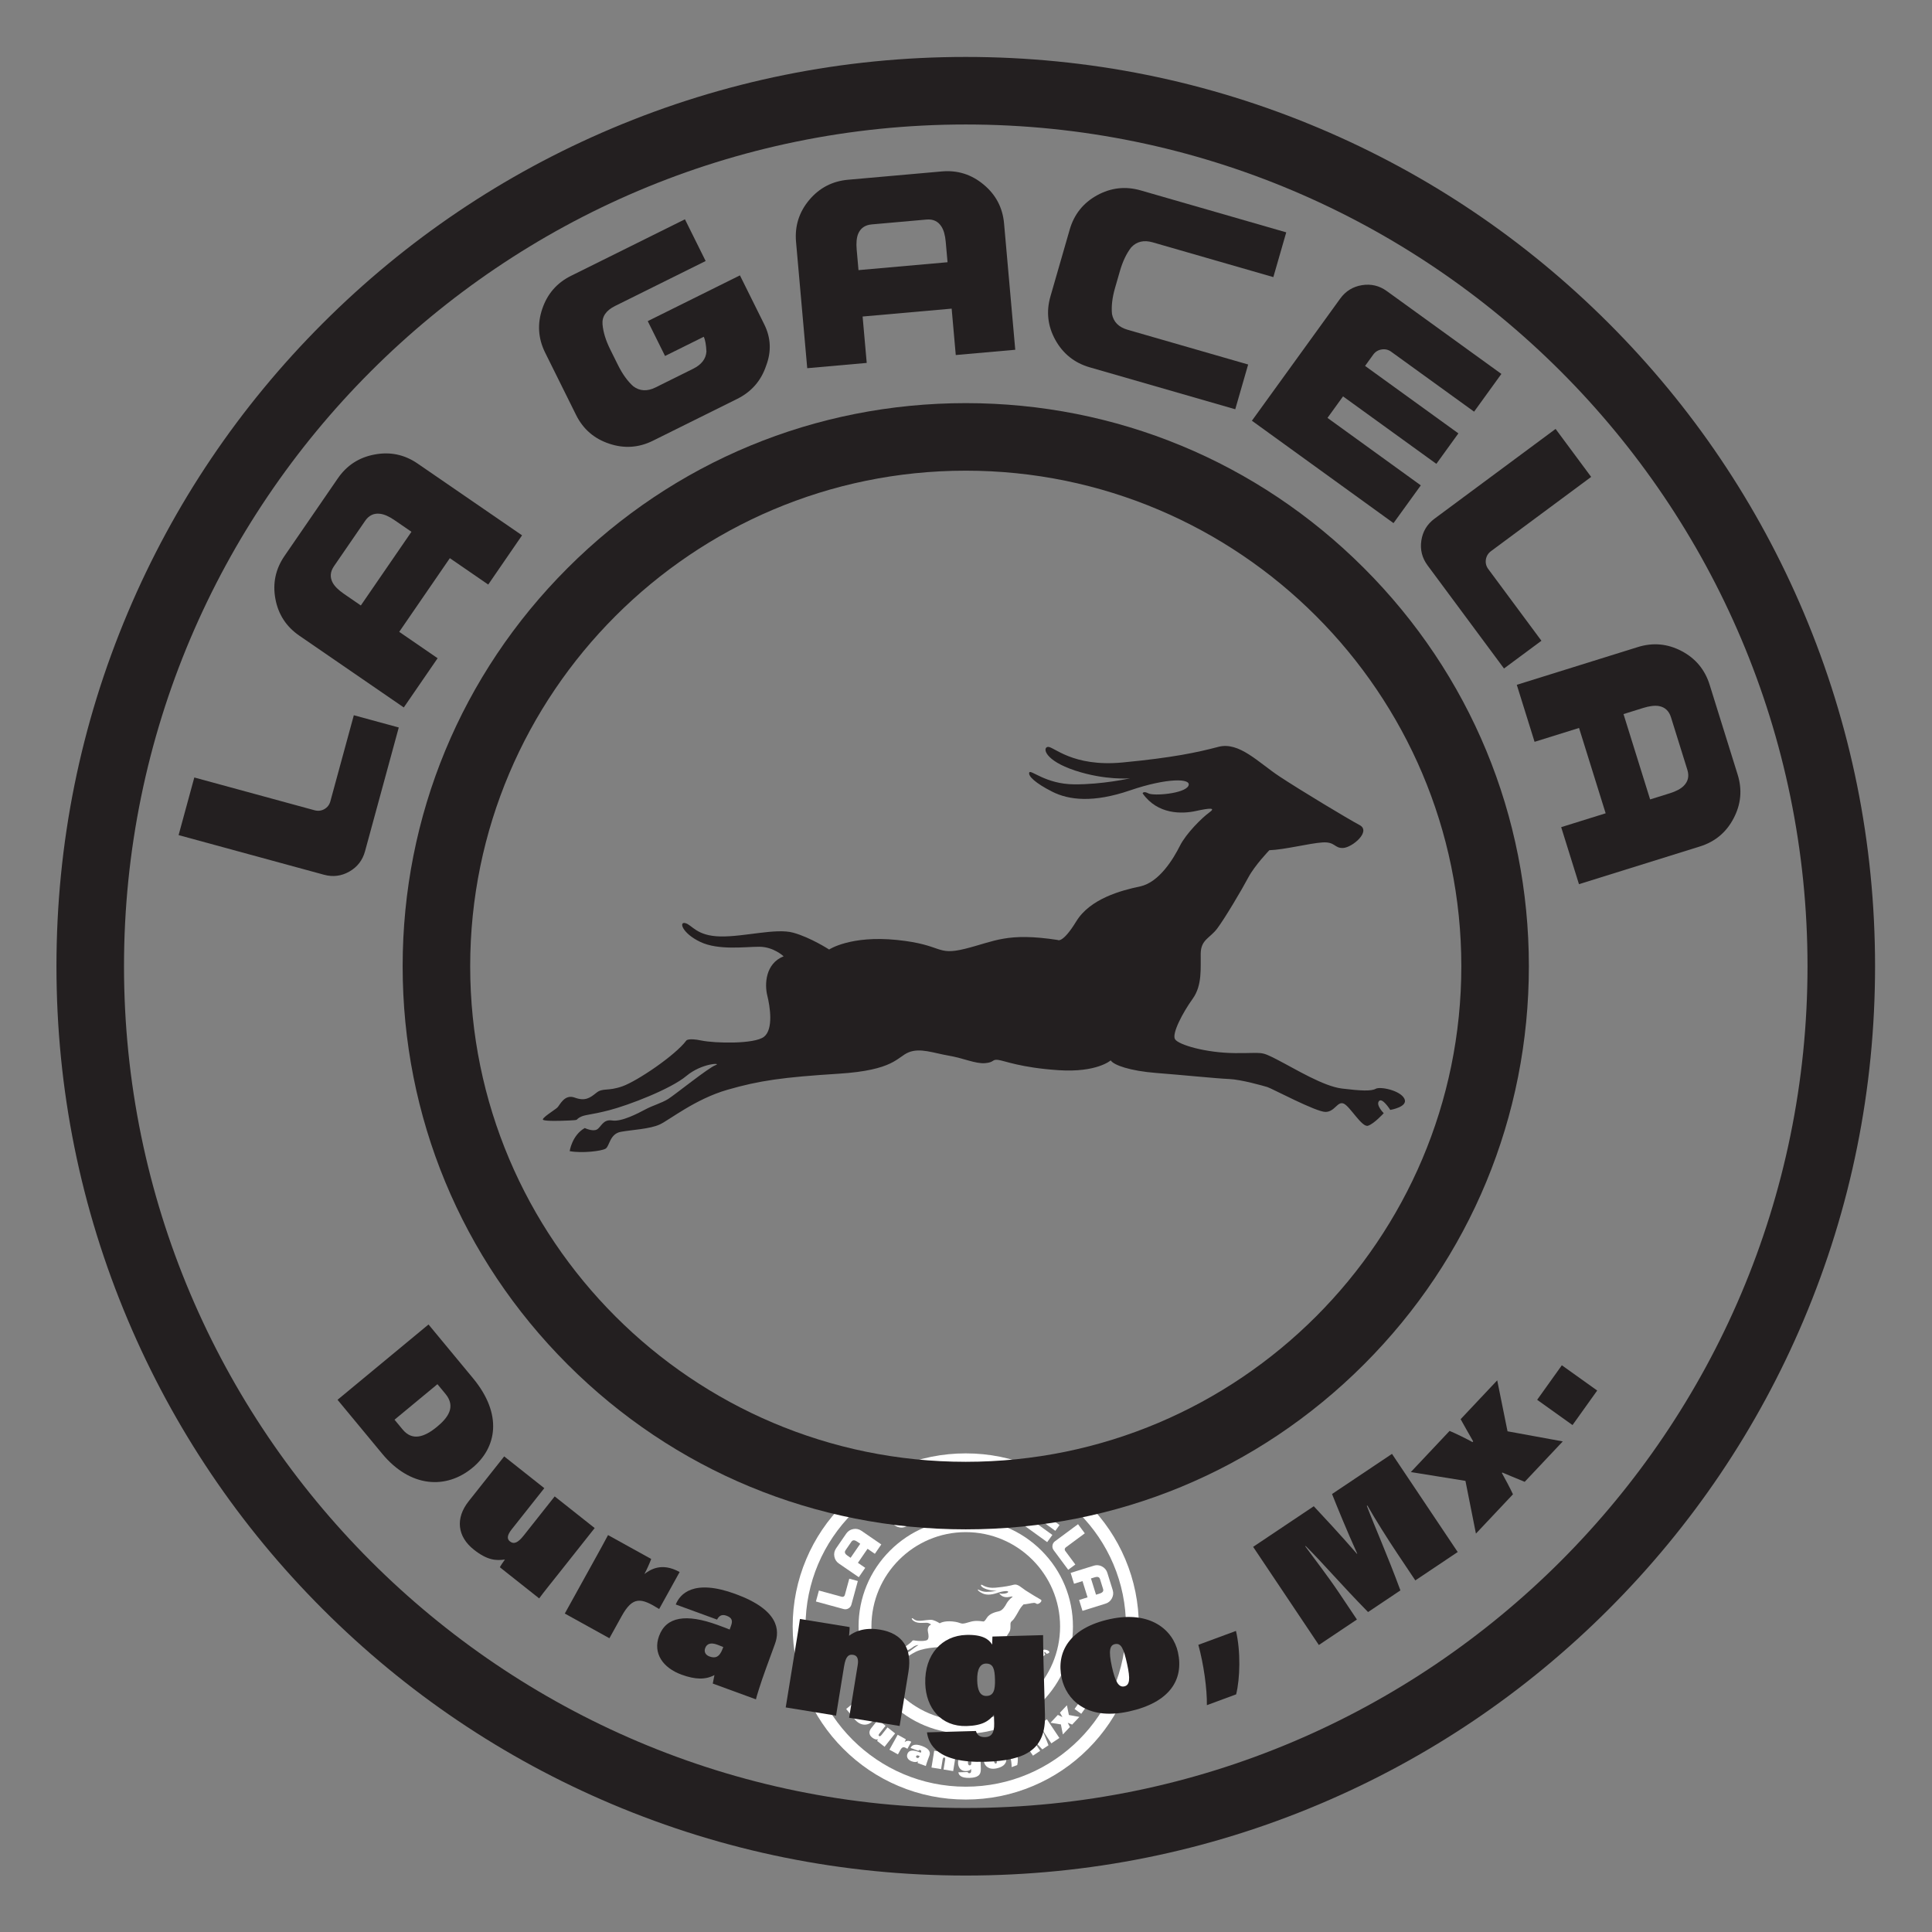 <?xml version="1.0" encoding="UTF-8" standalone="no"?>
<svg
   xmlns:dc="http://purl.org/dc/elements/1.1/"
   xmlns:cc="http://creativecommons.org/ns#"
   xmlns:rdf="http://www.w3.org/1999/02/22-rdf-syntax-ns#"
   xmlns:svg="http://www.w3.org/2000/svg"
   xmlns="http://www.w3.org/2000/svg"
   viewBox="0 0 1700.787 1700.787"
   height="1700.787"
   width="1700.787"
   xml:space="preserve"
   id="svg2"
   version="1.1"><rect x="0" y="0" width="1700.787" height="1700.787" fill="#808080" stroke="none"/><defs
     id="defs6"><clipPath
       id="clipPath18"
       clipPathUnits="userSpaceOnUse"><path
         id="path16"
         d="M 0,1275.591 H 1275.591 V 0 H 0 Z" /></clipPath></defs><g
     transform="matrix(1.333,0,0,-1.333,0,1700.787)"
     id="g10"><g
       id="g12"><g
         clip-path="url(#clipPath18)"
         id="g14"><g
           transform="translate(588.004,178.535)"
           id="g20"><path
             id="path22"
             style="fill:#ffffff;fill-opacity:1;fill-rule:nonzero;stroke:none"
             d="m 0,0 c 0,0 0.285,1.991 1.896,2.907 0,0 0.98,-0.473 1.518,-0.189 0.537,0.285 0.758,1.328 1.927,1.137 1.17,-0.189 3.224,0.885 4.172,1.391 0.948,0.506 2.023,0.79 2.844,1.296 0.822,0.506 5.088,3.95 5.974,4.267 0.884,0.316 -1.707,0.284 -3.666,-1.36 C 12.705,7.807 7.427,5.783 4.994,5.151 2.56,4.52 1.928,4.614 1.296,4.267 0.664,3.919 1.264,3.919 0,3.855 -1.264,3.793 -2.939,3.761 -3.318,3.919 c -0.38,0.158 1.454,1.263 1.77,1.563 0.316,0.301 0.884,1.724 2.18,1.249 1.296,-0.473 1.896,-0.062 2.718,0.601 0.822,0.664 1.422,0.158 3.287,0.822 1.864,0.663 6.637,3.887 8.028,5.752 0,0 0.221,0.348 1.896,0 1.674,-0.347 6.668,-0.474 7.869,0.474 1.201,0.948 0.758,3.792 0.411,5.182 -0.348,1.391 -0.253,4.014 2.054,4.931 0,0 -1.264,1.201 -3.065,1.201 -1.802,0 -5.121,-0.474 -7.396,0.601 -2.275,1.074 -2.749,2.591 -1.896,2.37 0.853,-0.222 1.391,-1.612 4.393,-1.675 3.002,-0.063 6.985,1.074 9.165,0.474 2.181,-0.601 4.519,-2.117 4.519,-2.117 0,0 2.687,1.8 8.533,1.2 5.847,-0.6 4.867,-2.023 8.565,-1.106 3.698,0.916 5.214,2.086 11.63,1.106 0,0 0.601,-0.505 2.339,2.339 1.738,2.844 5.625,3.887 8.027,4.393 2.402,0.505 4.204,3.508 4.994,5.088 0.79,1.58 2.812,3.571 3.697,4.203 0.886,0.632 0.063,0.57 -1.675,0.19 -1.738,-0.379 -4.804,-0.474 -6.7,2.213 0,0 0.063,0.347 0.727,0 0.664,-0.348 4.551,-0.033 5.025,0.948 0.474,0.979 -2.718,1.011 -7.332,-0.569 -4.614,-1.581 -7.68,-1.233 -9.797,-0.159 -2.117,1.076 -3.034,1.96 -2.876,2.403 0.158,0.442 2.055,-1.454 5.625,-1.486 3.571,-0.032 7.048,0.758 7.048,0.758 0,0 -3.097,-0.284 -6.921,0.981 -3.824,1.263 -4.108,2.876 -3.413,2.97 0.695,0.095 3.065,-2.56 9.386,-1.96 6.321,0.601 9.418,1.27 12.041,1.962 2.624,0.694 5.025,-1.962 7.712,-3.731 2.686,-1.77 8.564,-5.31 10.049,-6.1 1.486,-0.79 -0.916,-2.812 -2.053,-2.876 -1.138,-0.063 -0.981,0.79 -2.592,0.696 -1.612,-0.095 -4.773,-0.916 -6.7,-0.98 0,0 -1.833,-1.896 -2.655,-3.445 -0.822,-1.548 -2.939,-5.119 -3.887,-6.384 -0.949,-1.264 -2.055,-1.391 -2.086,-3.16 -0.032,-1.77 0.221,-3.983 -1.011,-5.689 -1.233,-1.707 -2.655,-4.393 -2.213,-5.089 0.442,-0.695 3.856,-1.706 7.522,-1.738 3.666,-0.031 3.097,0.317 5.373,-0.852 2.275,-1.17 5.752,-3.319 8.09,-3.604 2.339,-0.284 3.666,-0.348 4.235,-0.031 0.569,0.316 3.065,-0.19 3.603,-1.233 0.537,-1.043 -1.77,-1.421 -1.77,-1.421 0,0 -1.011,1.611 -1.422,1.105 -0.411,-0.506 0.6,-1.517 0.6,-1.517 0,0 -1.232,-1.359 -1.991,-1.58 -0.759,-0.221 -2.244,2.434 -3.034,2.782 -0.79,0.347 -1.105,-1.012 -2.275,-1.043 -1.169,-0.033 -6.795,2.97 -7.332,3.129 -0.537,0.157 -3.287,0.947 -4.835,1.01 -1.549,0.064 -5.879,0.506 -9.134,0.759 -3.255,0.253 -5.341,0.98 -5.721,1.58 0,0 -1.738,-1.549 -6.542,-1.232 -4.803,0.315 -6.826,1.201 -7.616,1.296 -0.79,0.094 -0.442,-0.317 -1.644,-0.411 -1.201,-0.095 -2.717,0.631 -4.582,0.948 -1.864,0.315 -3.571,1.011 -5.025,0.411 C 41.148,11.82 40.801,10.177 33.816,9.734 26.832,9.292 23.861,8.881 19.816,7.712 15.771,6.542 12.547,3.919 11.314,3.351 10.082,2.781 7.87,2.687 6.447,2.434 5.025,2.181 5.025,0.632 4.52,0.316 4.014,0 1.517,-0.284 0,0" /></g><g
           transform="translate(637.795,264.077)"
           id="g24"><path
             id="path26"
             style="fill:#ffffff;fill-opacity:1;fill-rule:nonzero;stroke:none"
             d="m 0,0 c -34.351,0 -62.297,-27.946 -62.297,-62.298 0,-34.35 27.946,-62.297 62.297,-62.297 34.35,0 62.297,27.947 62.297,62.297 C 62.297,-27.946 34.35,0 0,0 m 0,-133.086 c -18.908,0 -36.685,7.363 -50.055,20.733 -13.37,13.371 -20.733,31.147 -20.733,50.055 0,18.908 7.363,36.685 20.733,50.055 C -36.685,1.127 -18.908,8.49 0,8.49 c 18.908,0 36.684,-7.363 50.054,-20.733 13.37,-13.37 20.734,-31.147 20.734,-50.055 0,-18.908 -7.364,-36.684 -20.734,-50.055 C 36.684,-125.723 18.908,-133.086 0,-133.086" /></g><g
           transform="translate(637.795,307.595)"
           id="g28"><path
             id="path30"
             style="fill:#ffffff;fill-opacity:1;fill-rule:nonzero;stroke:none"
             d="m 0,0 c -58.347,0 -105.816,-47.469 -105.816,-105.816 0,-58.347 47.469,-105.816 105.816,-105.816 58.347,0 105.816,47.469 105.816,105.816 C 105.816,-47.469 58.347,0 0,0 m 0,-220.123 c -15.43,0 -30.4,3.022 -44.495,8.984 -13.612,5.758 -25.836,13.999 -36.332,24.495 -10.497,10.497 -18.738,22.721 -24.496,36.333 -5.961,14.095 -8.984,29.066 -8.984,44.495 0,15.429 3.023,30.4 8.984,44.495 5.758,13.612 13.999,25.836 24.496,36.333 10.496,10.496 22.72,18.737 36.332,24.495 C -30.4,5.468 -15.43,8.491 0,8.491 c 15.429,0 30.4,-3.023 44.495,-8.984 13.612,-5.758 25.836,-13.999 36.332,-24.495 10.497,-10.497 18.738,-22.721 24.496,-36.333 5.961,-14.095 8.984,-29.066 8.984,-44.495 0,-15.429 -3.023,-30.4 -8.984,-44.495 -5.758,-13.612 -13.999,-25.836 -24.496,-36.333 C 70.331,-197.14 58.107,-205.381 44.495,-211.139 30.4,-217.101 15.429,-220.123 0,-220.123" /></g><g
           transform="translate(555.935,221.386)"
           id="g32"><path
             id="path34"
             style="fill:#ffffff;fill-opacity:1;fill-rule:nonzero;stroke:none"
             d="M 0,0 C 0.432,-0.117 0.84,-0.071 1.225,0.141 1.613,0.362 1.866,0.689 1.984,1.12 L 4.935,11.946 10.584,10.406 6.343,-5.153 C 6.036,-6.279 5.38,-7.129 4.376,-7.703 3.372,-8.277 2.308,-8.411 1.182,-8.104 l -18.275,4.982 1.975,7.243 z" /></g><g
           transform="translate(568.114,256.393)"
           id="g36"><path
             id="path38"
             style="fill:#ffffff;fill-opacity:1;fill-rule:nonzero;stroke:none"
             d="M 0,0 -2.13,1.464 C -2.822,1.939 -3.432,2.206 -3.96,2.266 -4.73,2.358 -5.35,2.063 -5.82,1.38 l -3.918,-5.703 c -0.475,-0.693 -0.532,-1.381 -0.17,-2.067 0.251,-0.463 0.722,-0.932 1.414,-1.408 l 2.13,-1.464 z m -1.537,-12.577 4.826,-3.317 -4.252,-6.187 -13.131,9.021 c -1.644,1.131 -2.648,2.674 -3.01,4.63 -0.363,1.956 0.021,3.756 1.15,5.401 l 6.698,9.747 c 1.124,1.636 2.664,2.635 4.62,2.998 1.962,0.371 3.765,-0.008 5.41,-1.138 l 13.13,-9.022 -4.252,-6.188 -4.826,3.316 z" /></g><g
           transform="translate(597.818,282.876)"
           id="g40"><path
             id="path42"
             style="fill:#ffffff;fill-opacity:1;fill-rule:nonzero;stroke:none"
             d="m 0,0 11.589,5.752 3.062,-6.168 c 0.834,-1.68 0.909,-3.414 0.226,-5.201 -0.634,-1.886 -1.845,-3.273 -3.633,-4.159 L 0.651,-15.034 c -1.777,-0.883 -3.609,-1.007 -5.494,-0.372 -1.896,0.63 -3.284,1.834 -4.167,3.611 l -3.883,7.824 c -0.887,1.787 -1.009,3.626 -0.364,5.517 0.634,1.885 1.84,3.268 3.618,4.151 L 4.675,12.802 7.279,7.557 -4.105,1.906 c -1.133,-0.562 -1.66,-1.329 -1.58,-2.3 0.081,-0.97 0.404,-2.027 0.971,-3.169 l 0.975,-1.963 c 0.562,-1.134 1.206,-2.026 1.93,-2.676 0.823,-0.603 1.751,-0.647 2.787,-0.133 l 4.732,2.35 c 1.045,0.518 1.601,1.238 1.667,2.16 -0.041,0.868 -0.154,1.487 -0.338,1.858 L 2.175,-4.381 Z" /></g><g
           transform="translate(635.505,290.28)"
           id="g44"><path
             id="path46"
             style="fill:#ffffff;fill-opacity:1;fill-rule:nonzero;stroke:none"
             d="M 0,0 -0.228,2.574 C -0.302,3.41 -0.485,4.051 -0.776,4.496 -1.195,5.148 -1.817,5.438 -2.643,5.365 L -9.535,4.754 C -10.371,4.68 -10.938,4.285 -11.236,3.569 -11.434,3.081 -11.495,2.418 -11.421,1.582 l 0.228,-2.574 z m -10.676,-6.825 0.517,-5.833 -7.479,-0.662 -1.406,15.869 c -0.176,1.987 0.374,3.744 1.651,5.269 1.277,1.526 2.91,2.376 4.897,2.553 l 11.78,1.043 C 1.261,11.59 3.012,11.039 4.537,9.762 6.073,8.485 6.93,6.854 7.106,4.866 l 1.407,-15.869 -7.479,-0.663 -0.517,5.833 z" /></g><g
           transform="translate(650.859,294.375)"
           id="g48"><path
             id="path50"
             style="fill:#ffffff;fill-opacity:1;fill-rule:nonzero;stroke:none"
             d="m 0,0 c 0.553,1.918 1.699,3.357 3.44,4.319 1.752,0.96 3.581,1.164 5.489,0.615 L 27.224,-0.339 25.602,-5.965 10.45,-1.599 C 9.329,-1.275 8.424,-1.485 7.732,-2.229 7.137,-2.998 6.661,-3.996 6.309,-5.223 L 5.701,-7.328 c -0.35,-1.216 -0.477,-2.309 -0.383,-3.277 0.19,-0.998 0.845,-1.657 1.966,-1.98 l 15.152,-4.366 -1.623,-5.627 -18.293,5.272 c -1.908,0.55 -3.347,1.697 -4.32,3.441 -0.962,1.741 -1.169,3.565 -0.619,5.472 z" /></g><g
           transform="translate(684.864,285.703)"
           id="g52"><path
             id="path54"
             style="fill:#ffffff;fill-opacity:1;fill-rule:nonzero;stroke:none"
             d="M 0,0 C 0.684,0.946 1.596,1.511 2.738,1.694 3.88,1.878 4.919,1.631 5.855,0.953 L 20.264,-9.464 16.833,-14.21 6.401,-6.667 C 6.048,-6.411 5.65,-6.319 5.209,-6.39 4.767,-6.461 4.415,-6.678 4.153,-7.04 l -1.025,-1.418 11.73,-8.482 -2.769,-3.831 -11.731,8.482 -1.955,-2.704 11.731,-8.482 -3.431,-4.745 -17.802,12.871 z" /></g><g
           transform="translate(703.825,253.962)"
           id="g56"><path
             id="path58"
             style="fill:#ffffff;fill-opacity:1;fill-rule:nonzero;stroke:none"
             d="m 0,0 c -0.359,-0.266 -0.574,-0.616 -0.646,-1.05 -0.067,-0.442 0.034,-0.843 0.3,-1.202 l 6.682,-9.014 -4.704,-3.487 -9.605,12.956 c -0.694,0.938 -0.957,1.978 -0.787,3.122 0.17,1.144 0.724,2.064 1.661,2.758 l 15.216,11.28 4.472,-6.031 z" /></g><g
           transform="translate(723.826,222.75)"
           id="g60"><path
             id="path62"
             style="fill:#ffffff;fill-opacity:1;fill-rule:nonzero;stroke:none"
             d="m 0,0 2.467,0.77 c 0.802,0.25 1.388,0.564 1.762,0.943 0.548,0.548 0.7,1.218 0.453,2.009 l -2.06,6.605 c -0.25,0.802 -0.757,1.272 -1.519,1.41 -0.52,0.09 -1.18,0.01 -1.982,-0.24 l -2.467,-0.769 z m -8.936,8.984 -5.59,-1.744 -2.236,7.168 15.209,4.743 c 1.906,0.594 3.739,0.429 5.5,-0.495 1.762,-0.924 2.941,-2.339 3.534,-4.244 L 11.002,3.123 C 11.594,1.229 11.427,-0.6 10.503,-2.361 9.582,-4.134 8.169,-5.316 6.264,-5.911 l -15.209,-4.743 -2.236,7.167 5.59,1.744 z" /></g><g
           transform="translate(565.986,144.775)"
           id="g64"><path
             id="path66"
             style="fill:#ffffff;fill-opacity:1;fill-rule:nonzero;stroke:none"
             d="m 0,0 1.022,-1.234 c 1.184,-1.43 2.676,-1.017 4.332,0.355 1.3,1.076 2.42,2.469 1.048,4.126 L 5.394,4.465 Z M 4.272,11.97 9.868,5.212 C 13.646,0.647 12.834,-3.53 9.796,-6.045 6.499,-8.775 1.995,-8.562 -1.556,-4.272 l -5.608,6.774 z" /></g><g
           transform="translate(586.76,125.614)"
           id="g68"><path
             id="path70"
             style="fill:#ffffff;fill-opacity:1;fill-rule:nonzero;stroke:none"
             d="m 0,0 c -0.864,-1.091 -2.151,-2.682 -2.589,-3.303 l -4.944,3.915 c 0.134,0.271 0.471,0.731 0.637,0.975 -1.122,-0.16 -2.209,-0.107 -3.912,1.243 -2.067,1.637 -2.348,3.932 -0.646,6.081 l 4.466,5.638 5.043,-3.994 -4.086,-5.16 C -6.594,4.686 -6.687,4.194 -6.274,3.866 -5.762,3.46 -5.249,3.7 -4.542,4.593 L -0.639,9.52 4.387,5.539 Z" /></g><g
           transform="translate(591.119,127.143)"
           id="g72"><path
             id="path74"
             style="fill:#ffffff;fill-opacity:1;fill-rule:nonzero;stroke:none"
             d="M 0,0 C 0.572,1.033 1.358,2.454 1.708,3.128 L 7.133,0.125 c -0.172,-0.483 -0.578,-1.392 -0.854,-1.89 0.692,0.509 2.123,1.525 4.429,0.248 L 8.134,-6.167 C 5.843,-4.729 4.813,-4.545 3.413,-7.073 l -1.532,-2.768 -5.61,3.106 z" /></g><g
           transform="translate(607.312,116.198)"
           id="g76"><path
             id="path78"
             style="fill:#ffffff;fill-opacity:1;fill-rule:nonzero;stroke:none"
             d="m 0,0 c -0.139,0.051 -0.349,0.15 -0.765,0.302 -0.773,0.283 -1.297,0.137 -1.507,-0.437 -0.174,-0.475 0.042,-0.869 0.537,-1.05 0.693,-0.252 1.25,-0.142 1.67,1.007 z M 5.367,-2.703 C 4.693,-4.545 4.126,-6.403 4.108,-6.576 l -5.427,1.983 c 0.063,0.36 0.156,0.797 0.211,1.069 -1.119,-0.602 -2.413,-0.579 -4.136,0.051 -2.357,0.863 -3.618,2.694 -2.829,4.853 0.89,2.435 3.378,2.851 7.399,1.382 C 0.138,2.465 0.375,2.378 0.804,2.198 L 0.97,2.654 C 1.187,3.249 1.159,3.663 0.407,3.938 -0.247,4.177 -0.57,3.846 -0.782,3.452 L -5.971,5.349 C -5.446,6.661 -3.75,8.601 1.52,6.675 6.967,4.684 7.141,2.15 6.496,0.388 Z" /></g><g
           transform="translate(616.477,116.682)"
           id="g80"><path
             id="path82"
             style="fill:#ffffff;fill-opacity:1;fill-rule:nonzero;stroke:none"
             d="M 0,0 C 0.166,1.02 0.396,2.435 0.474,3.042 L 6.718,2.025 C 6.73,1.703 6.659,1.138 6.646,0.926 c 0.588,0.46 1.827,1.113 3.867,0.781 2.872,-0.468 4.079,-2.374 3.604,-5.288 l -1.111,-6.827 -6.349,1.034 1.081,6.64 c 0.119,0.728 -0.042,1.181 -0.563,1.266 -0.52,0.085 -0.932,-0.083 -1.152,-1.436 l -1.01,-6.202 -6.327,1.03 z" /></g><g
           transform="translate(639.235,111.978)"
           id="g84"><path
             id="path86"
             style="fill:#ffffff;fill-opacity:1;fill-rule:nonzero;stroke:none"
             d="m 0,0 c 0.03,-1.118 0.308,-1.954 1.172,-1.931 0.906,0.027 1.097,0.77 1.059,2.098 C 2.196,1.433 2.028,2.166 1.079,2.14 0.426,2.121 -0.043,1.518 0,0 m 8.517,-4.278 c 0.119,-4.259 -2.203,-5.78 -7.537,-5.928 -6.008,-0.168 -7.087,2.207 -7.298,3.699 l 6.157,0.172 c 0.14,-0.481 0.443,-0.789 1.182,-0.769 0.674,0.019 1.148,0.433 1.112,1.719 l -0.03,1.097 C 1.49,-5.044 0.706,-5.657 -1.339,-5.714 -4.565,-5.804 -6.446,-3.43 -6.532,-0.352 -6.633,3.274 -4.441,5.657 -1.363,5.743 0.682,5.8 1.479,5.189 1.878,4.525 1.891,4.842 1.898,5.307 1.913,5.539 L 8.28,5.717 C 8.29,5.358 8.291,3.797 8.336,2.194 Z" /></g><g
           transform="translate(656.163,113.738)"
           id="g88"><path
             id="path90"
             style="fill:#ffffff;fill-opacity:1;fill-rule:nonzero;stroke:none"
             d="m 0,0 c 0.421,-1.916 0.86,-2.64 1.561,-2.486 0.7,0.154 0.764,0.945 0.357,2.798 -0.439,2 -0.761,2.684 -1.544,2.512 C -0.244,2.688 -0.447,2.039 0,0 M 8.307,1.801 C 9.075,-1.701 7.212,-4.528 2.145,-5.64 c -5.439,-1.193 -7.89,1.616 -8.451,4.17 -0.723,3.296 0.966,6.323 6.035,7.435 5.087,1.116 7.958,-1.342 8.578,-4.164" /></g><g
           transform="translate(668.106,108.89)"
           id="g92"><path
             id="path94"
             style="fill:#ffffff;fill-opacity:1;fill-rule:nonzero;stroke:none"
             d="M 0,0 C 0.035,2.036 -0.407,5.178 -1.071,7.586 L 3.656,9.333 C 4.267,6.77 4.171,3.317 3.68,1.359 Z" /></g><g
           transform="translate(692.069,127.922)"
           id="g96"><path
             id="path98"
             style="fill:#ffffff;fill-opacity:1;fill-rule:nonzero;stroke:none"
             d="M 0,0 C -1.15,1.718 -2.864,4.429 -3.786,6.07 L -3.855,6.023 C -2.797,3.229 -1.316,-0.043 0.366,-4.604 L -3.7,-7.325 c -3.429,3.491 -5.558,6.025 -7.844,8.303 l -0.053,-0.037 c 1.015,-1.401 2.822,-3.72 4.253,-5.858 l 2.241,-3.348 -4.784,-3.203 -8.261,12.338 7.624,5.105 c 0.791,-0.841 3.388,-3.621 5.428,-5.986 l 0.035,0.025 C -6.3,2.736 -7.641,6.027 -8.229,7.512 L -0.692,12.559 7.569,0.221 2.241,-3.348 Z" /></g><g
           transform="translate(698.617,143.368)"
           id="g100"><path
             id="path102"
             style="fill:#ffffff;fill-opacity:1;fill-rule:nonzero;stroke:none"
             d="m 0,0 c 0.831,-0.349 2.194,-1.023 2.877,-1.406 l 0.087,0.092 C 2.396,-0.316 1.673,0.944 1.389,1.474 L 5.987,6.355 7.283,-0.051 14.229,-1.32 9.442,-6.402 C 8.099,-5.86 7.07,-5.414 6.632,-5.233 L 6.574,-5.295 c 0.363,-0.631 1.027,-1.893 1.393,-2.674 l -4.656,-4.943 -1.318,6.63 -6.866,1.108 z" /></g><g
           transform="translate(714.07,144.1)"
           id="g104"><path
             id="path106"
             style="fill:#ffffff;fill-opacity:1;fill-rule:nonzero;stroke:none"
             d="M 0,0 -4.445,3.176 -1.343,7.518 3.103,4.342 Z" /></g><g
           transform="translate(376.221,515.681)"
           id="g108"><path
             id="path110"
             style="fill:#231f20;fill-opacity:1;fill-rule:nonzero;stroke:none"
             d="m 0,0 c 0,0 1.495,10.46 9.962,15.274 0,0 5.147,-2.49 7.97,-0.996 2.822,1.494 3.984,6.974 10.127,5.978 6.143,-0.996 16.935,4.648 21.916,7.305 4.981,2.657 10.626,4.151 14.943,6.807 4.317,2.656 26.731,20.754 31.379,22.414 4.649,1.66 -8.965,1.494 -19.259,-7.139 C 66.744,41.01 39.017,30.384 26.233,27.062 13.449,23.742 10.128,24.24 6.808,22.414 3.487,20.588 6.642,20.588 0,20.256 c -6.641,-0.332 -15.44,-0.498 -17.433,0.332 -1.992,0.83 7.638,6.633 9.298,8.214 1.66,1.582 4.649,9.052 11.456,6.562 6.807,-2.49 9.962,-0.332 14.278,3.155 4.317,3.487 7.472,0.83 17.268,4.317 9.795,3.486 34.866,20.422 42.171,30.217 0,0 1.162,1.827 9.962,0 8.799,-1.826 35.032,-2.49 41.341,2.491 6.309,4.98 3.985,19.923 2.159,27.228 -1.827,7.306 -1.329,21.086 10.792,25.901 0,0 -6.642,6.309 -16.105,6.309 -9.464,0 -26.897,-2.49 -38.851,3.155 -11.954,5.645 -14.445,13.614 -9.962,12.452 4.483,-1.162 7.305,-8.467 23.078,-8.799 15.773,-0.332 36.693,5.645 48.149,2.49 11.456,-3.155 23.742,-11.124 23.742,-11.124 0,0 14.113,9.464 44.828,6.309 30.716,-3.154 25.569,-10.626 44.995,-5.811 19.425,4.815 27.395,10.958 61.099,5.811 0,0 3.154,-2.656 12.286,12.286 9.132,14.943 29.553,20.422 42.172,23.079 12.618,2.656 22.081,18.429 26.232,26.731 4.15,8.301 14.776,18.761 19.426,22.082 4.648,3.32 0.332,2.988 -8.8,0.996 -9.132,-1.993 -25.236,-2.491 -35.198,11.622 0,0 0.332,1.826 3.818,0 3.486,-1.827 23.908,-0.166 26.399,4.981 2.491,5.147 -14.279,5.313 -38.519,-2.989 -24.24,-8.301 -40.346,-6.475 -51.47,-0.83 -11.124,5.645 -15.938,10.294 -15.108,12.618 0.83,2.325 10.792,-7.637 29.554,-7.803 18.76,-0.166 37.024,3.985 37.024,3.985 0,0 -16.27,-1.495 -36.36,5.146 -20.09,6.642 -21.584,15.109 -17.932,15.607 3.652,0.498 16.106,-13.448 49.312,-10.294 33.205,3.155 49.476,6.668 63.256,10.307 13.781,3.64 26.399,-10.307 40.512,-19.604 14.112,-9.298 44.994,-27.893 52.797,-32.044 7.804,-4.151 -4.814,-14.777 -10.792,-15.109 -5.977,-0.332 -5.146,4.151 -13.614,3.653 -8.468,-0.498 -25.071,-4.815 -35.198,-5.147 0,0 -9.63,-9.962 -13.947,-18.097 -4.317,-8.136 -15.441,-26.897 -20.422,-33.538 -4.98,-6.642 -10.792,-7.306 -10.958,-16.603 -0.166,-9.298 1.162,-20.92 -5.312,-29.886 -6.476,-8.966 -13.947,-23.078 -11.622,-26.73 2.324,-3.654 20.255,-8.966 39.514,-9.132 19.26,-0.166 16.272,1.66 28.226,-4.483 11.954,-6.143 30.217,-17.433 42.503,-18.927 12.286,-1.494 19.26,-1.827 22.248,-0.166 2.989,1.66 16.105,-0.996 18.928,-6.476 2.822,-5.478 -9.298,-7.471 -9.298,-7.471 0,0 -5.313,8.467 -7.472,5.811 -2.158,-2.656 3.155,-7.97 3.155,-7.97 0,0 -6.475,-7.138 -10.459,-8.301 -3.986,-1.163 -11.789,12.785 -15.94,14.611 -4.15,1.826 -5.81,-5.314 -11.954,-5.48 -6.143,-0.166 -35.696,15.608 -38.519,16.438 -2.822,0.83 -17.267,4.98 -25.402,5.312 -8.136,0.332 -30.882,2.657 -47.983,3.986 -17.101,1.328 -28.059,5.146 -30.051,8.301 0,0 -9.132,-8.135 -34.368,-6.475 -25.237,1.66 -35.863,6.309 -40.014,6.807 -4.15,0.498 -2.324,-1.661 -8.634,-2.159 -6.308,-0.498 -14.278,3.321 -24.073,4.982 -9.796,1.66 -18.762,5.312 -26.399,2.158 C 216.171,62.095 214.345,53.462 177.652,51.138 140.959,48.813 125.353,46.654 104.101,40.512 82.849,34.368 65.914,20.588 59.439,17.6 52.964,14.61 41.342,14.112 33.87,12.784 26.399,11.456 26.399,3.32 23.743,1.66 21.086,0 7.97,-1.494 0,0" /></g><g
           transform="translate(637.795,965.072)"
           id="g112"><path
             id="path114"
             style="fill:#231f20;fill-opacity:1;fill-rule:nonzero;stroke:none"
             d="m 0,0 c -180.461,0 -327.276,-146.816 -327.276,-327.277 0,-180.461 146.815,-327.276 327.276,-327.276 180.461,0 327.276,146.815 327.276,327.276 C 327.276,-146.816 180.461,0 0,0 m 0,-699.16 c -99.334,0 -192.722,38.683 -262.961,108.922 -70.24,70.239 -108.922,163.627 -108.922,262.961 0,99.334 38.682,192.722 108.922,262.961 C -192.722,5.924 -99.334,44.606 0,44.606 c 99.334,0 192.722,-38.682 262.961,-108.922 70.24,-70.239 108.922,-163.627 108.922,-262.961 0,-99.334 -38.682,-192.722 -108.922,-262.961 C 192.722,-660.477 99.334,-699.16 0,-699.16" /></g><g
           transform="translate(637.795,1193.697)"
           id="g116"><path
             id="path118"
             style="fill:#231f20;fill-opacity:1;fill-rule:nonzero;stroke:none"
             d="m 0,0 c -306.525,0 -555.902,-249.377 -555.902,-555.903 0,-306.525 249.377,-555.901 555.902,-555.901 306.526,0 555.902,249.376 555.902,555.901 C 555.902,-249.377 306.526,0 0,0 m 0,-1156.412 c -81.058,0 -159.704,15.881 -233.752,47.202 -71.511,30.246 -135.729,73.542 -190.872,128.683 -55.142,55.143 -98.438,119.361 -128.685,190.872 -31.319,74.048 -47.2,152.695 -47.2,233.752 0,81.059 15.881,159.704 47.2,233.753 30.247,71.51 73.543,135.729 128.685,190.872 55.143,55.142 119.361,98.438 190.872,128.685 74.048,31.319 152.694,47.2 233.752,47.2 81.059,0 159.704,-15.881 233.752,-47.2 71.511,-30.247 135.729,-73.543 190.872,-128.685 55.143,-55.143 98.438,-119.362 128.685,-190.872 31.32,-74.049 47.201,-152.694 47.201,-233.753 0,-81.057 -15.881,-159.704 -47.201,-233.752 -30.247,-71.511 -73.542,-135.729 -128.685,-190.872 -55.143,-55.141 -119.361,-98.437 -190.872,-128.683 C 159.704,-1140.531 81.059,-1156.412 0,-1156.412" /></g><g
           transform="translate(207.745,740.8)"
           id="g120"><path
             id="path122"
             style="fill:#231f20;fill-opacity:1;fill-rule:nonzero;stroke:none"
             d="m 0,0 c 2.267,-0.617 4.412,-0.372 6.436,0.74 2.04,1.165 3.368,2.881 3.986,5.148 L 25.925,62.76 55.605,54.669 33.322,-27.074 C 31.71,-32.989 28.267,-37.453 22.991,-40.468 17.716,-43.483 12.123,-44.185 6.208,-42.573 l -96.004,26.17 10.373,38.054 z" /></g><g
           transform="translate(271.726,924.709)"
           id="g124"><path
             id="path126"
             style="fill:#231f20;fill-opacity:1;fill-rule:nonzero;stroke:none"
             d="m 0,0 -11.189,7.688 c -3.636,2.499 -6.842,3.902 -9.618,4.212 -4.046,0.486 -7.301,-1.067 -9.767,-4.654 l -20.584,-29.958 c -2.499,-3.637 -2.796,-7.255 -0.892,-10.856 1.317,-2.434 3.794,-4.9 7.428,-7.398 l 11.19,-7.689 z m -8.077,-66.076 25.354,-17.423 -22.337,-32.507 -68.981,47.399 c -8.64,5.937 -13.913,14.044 -15.818,24.319 -1.906,10.276 0.109,19.734 6.046,28.374 l 35.185,51.205 c 5.904,8.593 13.994,13.842 24.27,15.748 C -14.05,52.991 -4.576,51 4.065,45.063 L 73.046,-2.336 50.709,-34.844 25.354,-17.422 Z" /></g><g
           transform="translate(427.778,1063.831)"
           id="g128"><path
             id="path130"
             style="fill:#231f20;fill-opacity:1;fill-rule:nonzero;stroke:none"
             d="M 0,0 60.884,30.22 76.968,-2.185 c 4.381,-8.826 4.777,-17.934 1.188,-27.326 C 74.823,-39.416 68.46,-46.699 59.07,-51.36 L 3.42,-78.981 c -9.339,-4.636 -18.96,-5.287 -28.865,-1.953 -9.957,3.308 -17.252,9.631 -21.888,18.971 l -20.401,41.102 c -4.661,9.39 -5.3,19.051 -1.913,28.981 3.333,9.905 9.668,17.175 19.008,21.811 l 75.2,37.325 13.678,-27.555 -59.807,-29.684 c -5.953,-2.956 -8.718,-6.983 -8.297,-12.082 0.421,-5.1 2.121,-10.65 5.101,-16.654 l 5.119,-10.314 c 2.956,-5.953 6.335,-10.638 10.143,-14.056 4.32,-3.165 9.2,-3.396 14.639,-0.697 l 24.862,12.341 c 5.49,2.724 8.409,6.507 8.756,11.349 -0.217,4.56 -0.809,7.815 -1.777,9.766 L 11.423,-23.014 Z" /></g><g
           transform="translate(625.764,1102.729)"
           id="g132"><path
             id="path134"
             style="fill:#231f20;fill-opacity:1;fill-rule:nonzero;stroke:none"
             d="m 0,0 -1.199,13.524 c -0.388,4.393 -1.348,7.759 -2.878,10.097 -2.202,3.428 -5.472,4.95 -9.808,4.566 l -36.206,-3.209 c -4.395,-0.39 -7.374,-2.464 -8.938,-6.227 -1.039,-2.565 -1.362,-6.044 -0.973,-10.438 l 1.198,-13.524 z m -56.088,-35.854 2.715,-30.643 -39.288,-3.481 -7.387,83.369 c -0.926,10.443 1.966,19.671 8.675,27.684 6.709,8.013 15.285,12.483 25.727,13.408 l 61.885,5.484 c 10.385,0.921 19.584,-1.974 27.598,-8.683 8.07,-6.703 12.568,-15.277 13.494,-25.72 l 7.387,-83.368 -39.287,-3.482 -2.716,30.643 z" /></g><g
           transform="translate(706.428,1124.244)"
           id="g136"><path
             id="path138"
             style="fill:#231f20;fill-opacity:1;fill-rule:nonzero;stroke:none"
             d="m 0,0 c 2.903,10.073 8.929,17.637 18.076,22.692 9.202,5.039 18.813,6.114 28.831,3.227 l 96.111,-27.7 -8.519,-29.56 -79.598,22.94 c -5.89,1.698 -10.648,0.595 -14.277,-3.307 -3.134,-4.046 -5.628,-9.289 -7.484,-15.729 l -3.189,-11.064 c -1.841,-6.387 -2.511,-12.125 -2.011,-17.217 0.996,-5.235 4.437,-8.701 10.329,-10.399 l 79.595,-22.94 -8.519,-29.56 -96.111,27.7 c -10.018,2.888 -17.583,8.913 -22.691,18.076 -5.055,9.148 -6.139,18.729 -3.251,28.749 z" /></g><g
           transform="translate(885.068,1078.687)"
           id="g140"><path
             id="path142"
             style="fill:#231f20;fill-opacity:1;fill-rule:nonzero;stroke:none"
             d="m 0,0 c 3.592,4.968 8.387,7.933 14.387,8.897 5.998,0.964 11.458,-0.332 16.38,-3.89 l 75.692,-54.729 -18.025,-24.929 -54.803,39.624 c -1.857,1.343 -3.945,1.827 -6.264,1.455 -2.321,-0.373 -4.168,-1.511 -5.544,-3.414 l -5.387,-7.452 61.627,-44.558 -14.552,-20.124 -61.626,44.559 -10.271,-14.206 61.625,-44.558 -18.023,-24.93 -93.52,67.619 z" /></g><g
           transform="translate(984.684,911.934)"
           id="g144"><path
             id="path146"
             style="fill:#231f20;fill-opacity:1;fill-rule:nonzero;stroke:none"
             d="m 0,0 c -1.888,-1.399 -3.021,-3.237 -3.399,-5.515 -0.347,-2.324 0.181,-4.429 1.58,-6.316 L 33.286,-59.187 8.572,-77.506 -41.884,-9.442 c -3.651,4.925 -5.029,10.391 -4.137,16.401 0.894,6.01 3.801,10.841 8.726,14.492 L 42.643,80.709 66.132,49.024 Z" /></g><g
           transform="translate(1089.756,747.961)"
           id="g148"><path
             id="path150"
             style="fill:#231f20;fill-opacity:1;fill-rule:nonzero;stroke:none"
             d="m 0,0 12.962,4.043 c 4.21,1.312 7.295,2.965 9.255,4.957 2.883,2.879 3.675,6.397 2.379,10.553 l -10.822,34.7 C 12.461,58.464 9.8,60.935 5.791,61.665 3.063,62.134 -0.404,61.712 -4.615,60.399 l -12.961,-4.043 z m -46.944,47.198 -29.369,-9.16 -11.743,37.654 79.901,24.919 c 10.008,3.121 19.639,2.255 28.894,-2.601 9.256,-4.854 15.444,-12.285 18.566,-22.293 L 57.801,16.407 C 60.905,6.454 60.03,-3.15 55.176,-12.406 50.338,-21.714 42.916,-27.931 32.907,-31.052 l -79.899,-24.919 -11.743,37.653 29.367,9.159 z" /></g><g
           transform="translate(260.548,338.324)"
           id="g152"><path
             id="path154"
             style="fill:#231f20;fill-opacity:1;fill-rule:nonzero;stroke:none"
             d="m 0,0 5.37,-6.486 c 6.218,-7.51 14.056,-5.337 22.761,1.87 6.827,5.653 12.709,12.968 5.503,21.674 l -5.3,6.4 z M 22.446,62.886 51.839,27.383 C 71.693,3.401 67.424,-18.545 51.464,-31.757 34.141,-46.101 10.482,-44.975 -8.172,-22.445 l -29.463,35.589 z" /></g><g
           transform="translate(369.685,237.663)"
           id="g156"><path
             id="path158"
             style="fill:#231f20;fill-opacity:1;fill-rule:nonzero;stroke:none"
             d="M 0,0 C -4.542,-5.733 -11.302,-14.09 -13.604,-17.354 L -39.576,3.217 c 0.703,1.423 2.473,3.835 3.349,5.12 -5.896,-0.841 -11.608,-0.558 -20.554,6.527 -10.858,8.601 -12.336,20.656 -3.392,31.948 l 23.459,29.618 26.493,-20.983 -21.465,-27.1 c -2.958,-3.735 -3.447,-6.315 -1.276,-8.035 2.692,-2.133 5.386,-0.874 9.101,3.816 L -3.359,50.012 23.046,29.099 Z" /></g><g
           transform="translate(392.584,245.695)"
           id="g160"><path
             id="path162"
             style="fill:#231f20;fill-opacity:1;fill-rule:nonzero;stroke:none"
             d="m 0,0 c 3.005,5.429 7.137,12.893 8.973,16.436 l 28.5,-15.778 c -0.901,-2.541 -3.035,-7.311 -4.484,-9.929 3.634,2.674 11.149,8.013 23.266,1.304 L 42.731,-32.395 c -12.033,7.548 -17.447,8.518 -24.8,-4.761 l -8.049,-14.541 -29.47,16.313 z" /></g><g
           transform="translate(477.65,188.196)"
           id="g164"><path
             id="path166"
             style="fill:#231f20;fill-opacity:1;fill-rule:nonzero;stroke:none"
             d="m 0,0 c -0.728,0.267 -1.834,0.789 -4.021,1.587 -4.058,1.484 -6.813,0.722 -7.917,-2.296 -0.913,-2.498 0.22,-4.563 2.821,-5.514 3.642,-1.332 6.569,-0.749 8.774,5.286 z m 28.194,-14.199 c -3.538,-9.678 -6.516,-19.443 -6.613,-20.35 l -28.512,10.423 c 0.334,1.883 0.821,4.182 1.107,5.61 -5.874,-3.161 -12.67,-3.035 -21.723,0.274 -12.384,4.527 -19.013,14.145 -14.867,25.488 4.679,12.799 17.746,14.983 38.87,7.262 4.266,-1.561 5.515,-2.016 7.766,-2.958 l 0.875,2.394 c 1.141,3.121 0.993,5.298 -2.961,6.744 -3.434,1.255 -5.131,-0.484 -6.242,-2.555 l -27.264,9.966 c 2.757,6.895 11.672,17.086 39.351,6.967 28.617,-10.46 29.532,-23.77 26.146,-33.032 z" /></g><g
           transform="translate(525.799,190.737)"
           id="g168"><path
             id="path170"
             style="fill:#231f20;fill-opacity:1;fill-rule:nonzero;stroke:none"
             d="M 0,0 C 0.872,5.358 2.083,12.794 2.49,15.982 L 35.294,10.643 C 35.355,8.949 34.984,5.979 34.915,4.867 38.002,7.283 44.51,10.713 55.227,8.969 70.316,6.513 76.656,-3.5 74.164,-18.808 l -5.839,-35.866 -33.351,5.43 5.678,34.881 c 0.623,3.828 -0.224,6.211 -2.957,6.655 -2.734,0.445 -4.898,-0.438 -6.055,-7.545 l -5.305,-32.585 -33.242,5.411 z" /></g><g
           transform="translate(645.358,166.025)"
           id="g172"><path
             id="path174"
             style="fill:#231f20;fill-opacity:1;fill-rule:nonzero;stroke:none"
             d="m 0,0 c 0.163,-5.871 1.617,-10.264 6.158,-10.139 4.763,0.135 5.762,4.041 5.568,11.02 -0.185,6.644 -1.069,10.5 -6.053,10.361 C 2.238,11.146 -0.223,7.975 0,0 m 44.744,-22.475 c 0.624,-22.374 -11.567,-30.362 -39.59,-31.142 -31.568,-0.882 -37.237,11.597 -38.342,19.436 l 32.343,0.904 c 0.736,-2.531 2.332,-4.149 6.209,-4.04 3.544,0.098 6.033,2.273 5.845,9.031 l -0.161,5.76 c -3.214,-3.971 -7.337,-7.19 -18.081,-7.488 -16.946,-0.474 -26.827,11.997 -27.278,28.169 -0.532,19.051 10.98,31.567 27.151,32.018 10.744,0.3 14.935,-2.91 17.027,-6.399 0.066,1.665 0.108,4.105 0.185,5.327 l 33.45,0.932 c 0.052,-1.883 0.06,-10.086 0.294,-18.503 z" /></g><g
           transform="translate(734.292,175.273)"
           id="g176"><path
             id="path178"
             style="fill:#231f20;fill-opacity:1;fill-rule:nonzero;stroke:none"
             d="m 0,0 c 2.208,-10.066 4.518,-13.869 8.197,-13.062 3.68,0.808 4.016,4.964 1.878,14.704 -2.304,10.499 -4,14.095 -8.112,13.194 C -1.284,14.124 -2.351,10.713 0,0 m 43.638,9.46 c 4.036,-18.398 -5.75,-33.249 -32.373,-39.09 -28.571,-6.269 -41.451,8.487 -44.394,21.906 -3.799,17.318 5.076,33.216 31.699,39.058 26.731,5.864 41.815,-7.047 45.068,-21.874" /></g><g
           transform="translate(797.03,149.803)"
           id="g180"><path
             id="path182"
             style="fill:#231f20;fill-opacity:1;fill-rule:nonzero;stroke:none"
             d="m 0,0 c 0.182,10.697 -2.139,27.204 -5.631,39.852 l 24.839,9.179 C 22.412,35.567 21.909,17.428 19.331,7.144 Z" /></g><g
           transform="translate(922.921,249.785)"
           id="g184"><path
             id="path186"
             style="fill:#231f20;fill-opacity:1;fill-rule:nonzero;stroke:none"
             d="m 0,0 c -6.042,9.023 -15.045,23.265 -19.887,31.89 l -0.368,-0.246 C -14.693,16.965 -6.914,-0.228 1.924,-24.182 l -21.361,-14.302 c -18.015,18.34 -29.198,31.655 -41.207,43.618 l -0.277,-0.187 c 5.332,-7.365 14.822,-19.546 22.344,-30.777 l 11.775,-17.586 -25.135,-16.831 -43.402,64.817 40.051,26.819 c 4.157,-4.418 17.801,-19.018 28.521,-31.443 l 0.184,0.124 c -6.514,14.307 -13.556,31.596 -16.645,39.395 l 39.59,26.51 43.403,-64.818 -27.99,-18.743 z" /></g><g
           transform="translate(957.322,330.929)"
           id="g188"><path
             id="path190"
             style="fill:#231f20;fill-opacity:1;fill-rule:nonzero;stroke:none"
             d="m 0,0 c 4.366,-1.83 11.526,-5.377 15.114,-7.387 l 0.456,0.484 C 12.591,-1.662 8.787,4.966 7.293,7.743 L 31.452,33.392 38.26,-0.267 74.751,-6.935 49.604,-33.631 c -7.061,2.845 -12.461,5.193 -14.763,6.142 l -0.304,-0.323 c 1.902,-3.314 5.393,-9.951 7.318,-14.047 l -24.462,-25.971 -6.921,34.831 -36.075,5.818 z" /></g><g
           transform="translate(1038.503,334.778)"
           id="g192"><path
             id="path194"
             style="fill:#231f20;fill-opacity:1;fill-rule:nonzero;stroke:none"
             d="M 0,0 -23.352,16.686 -7.052,39.495 16.3,22.81 Z" /></g></g></g></g></svg>